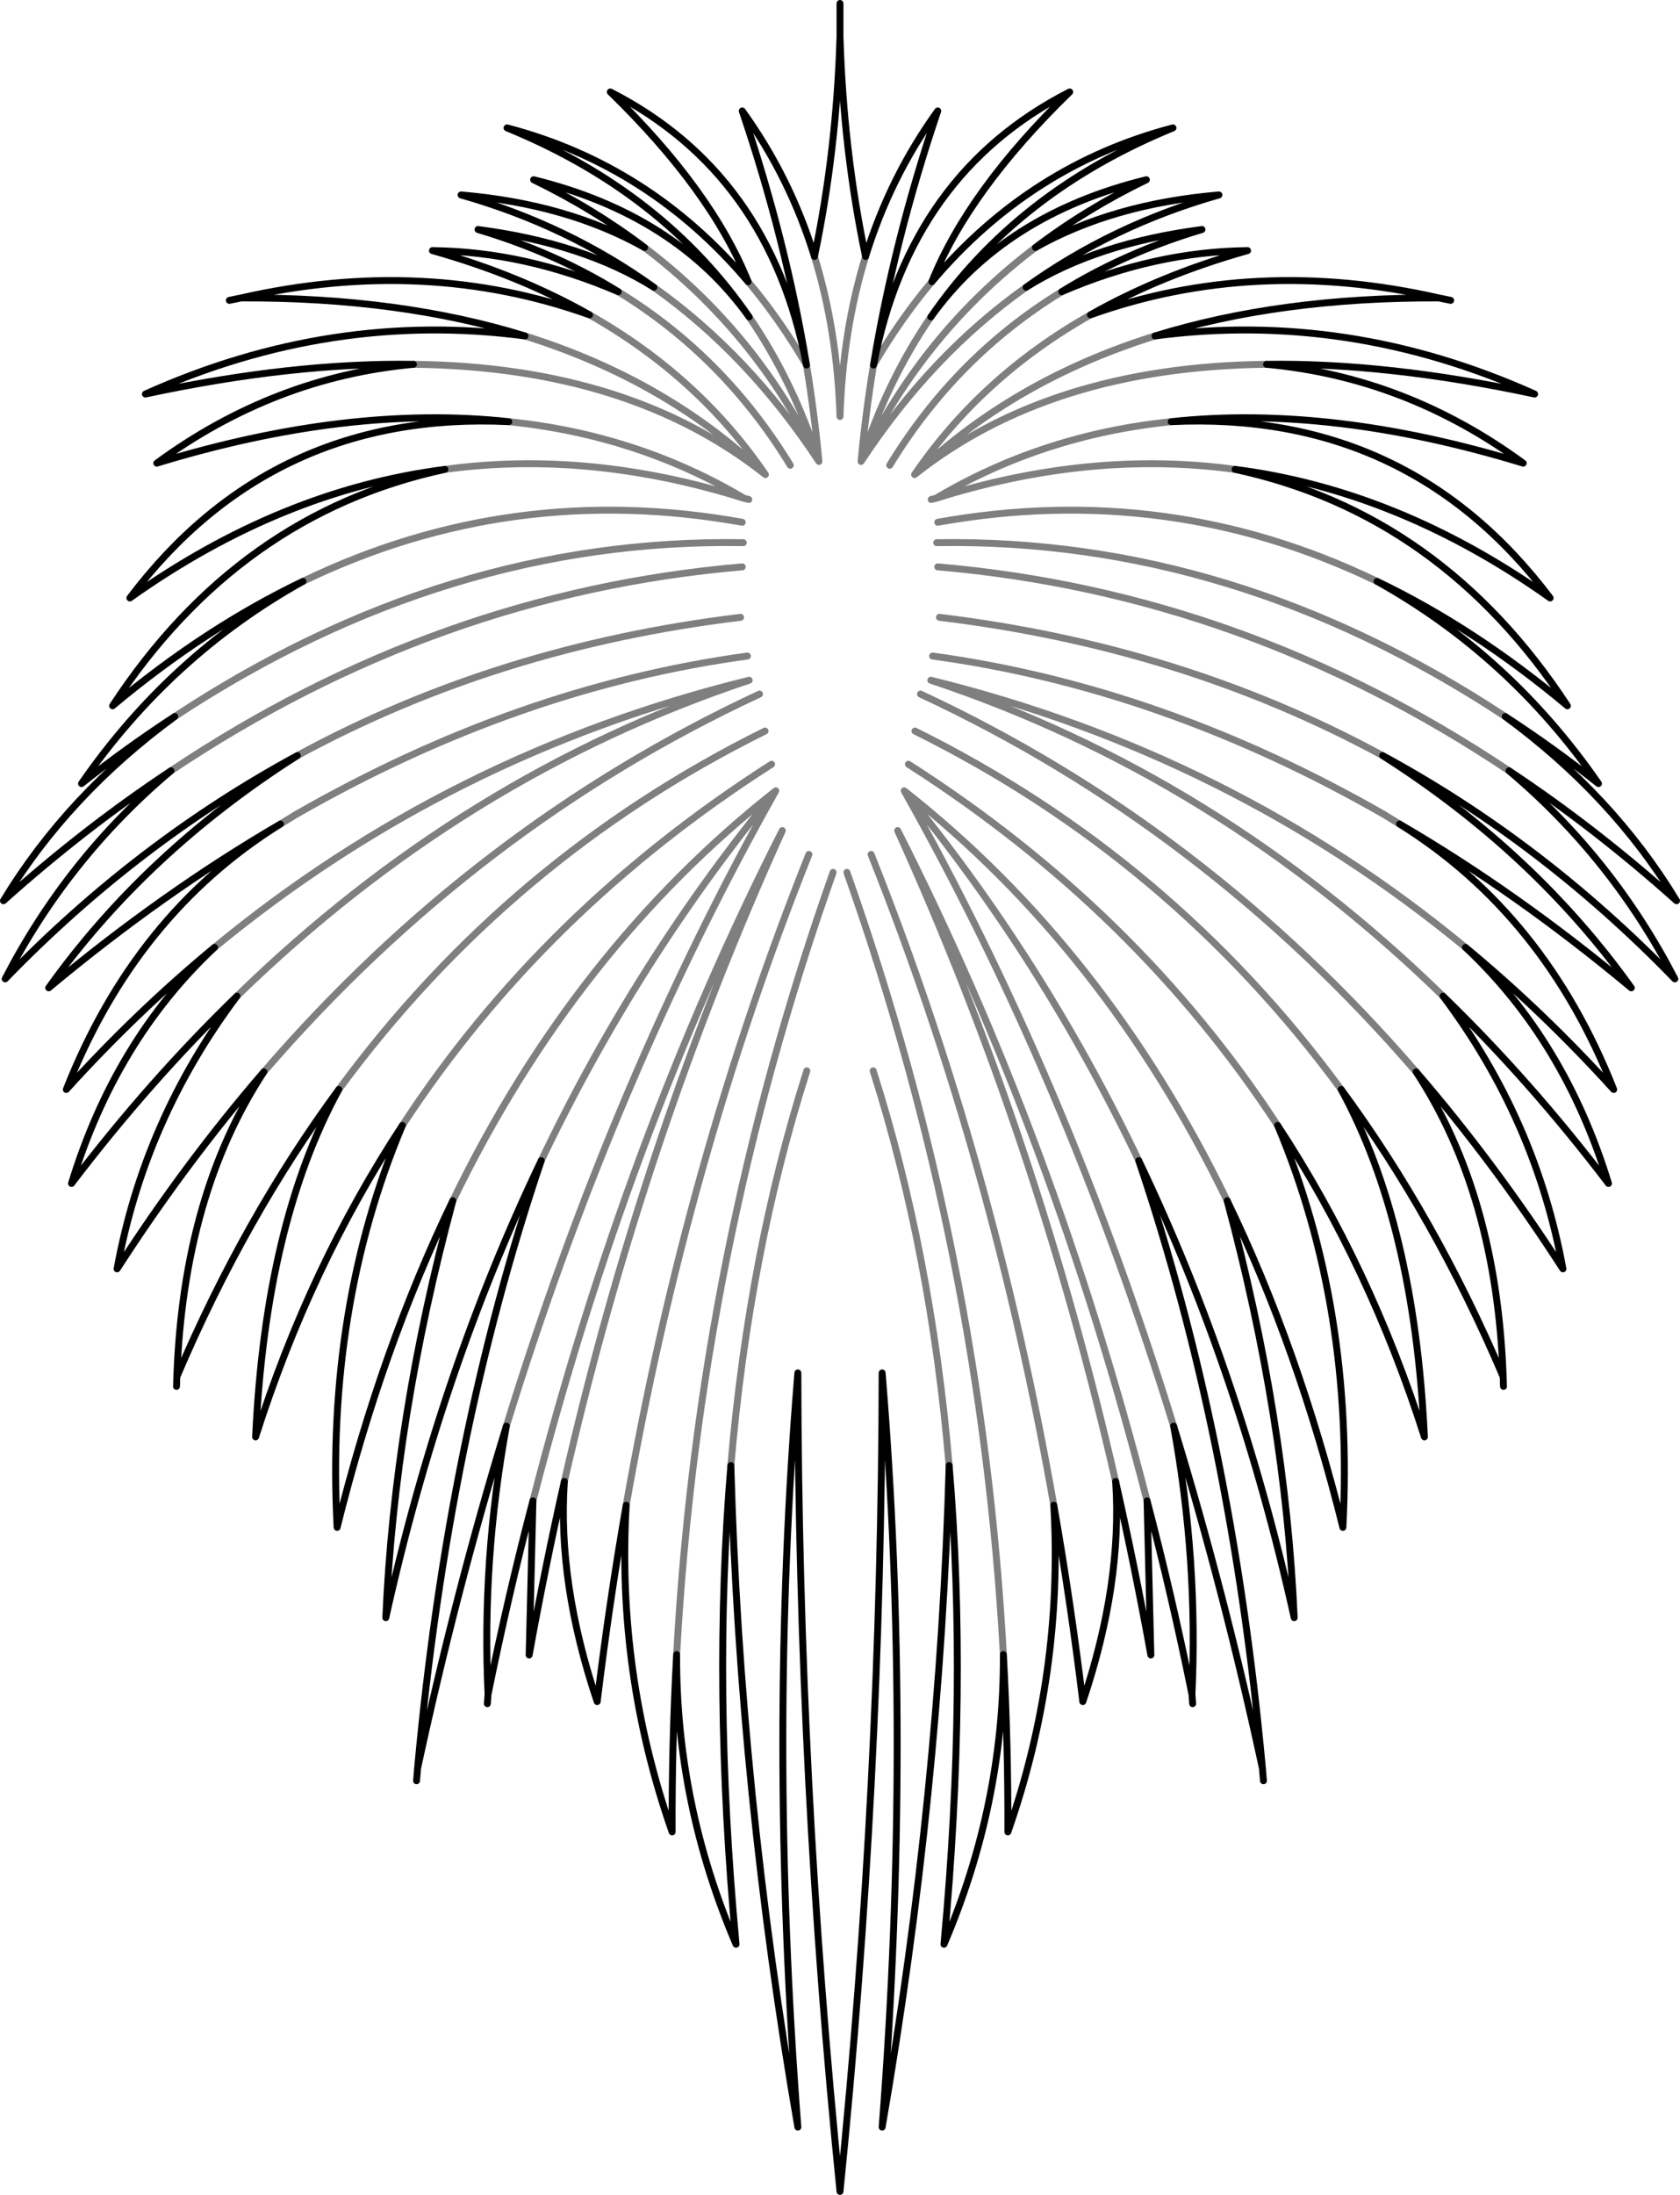 <?xml version="1.0" encoding="UTF-8" standalone="no"?>
<svg xmlns:xlink="http://www.w3.org/1999/xlink" height="317.5px" width="243.2px" xmlns="http://www.w3.org/2000/svg">
  <g transform="matrix(1.0, 0.0, 0.0, 1.0, -278.25, -100.15)">
    <path d="M488.25 143.6 L486.55 143.25 Q463.55 143.15 445.45 148.75 473.45 145.05 500.4 157.15 479.15 152.6 461.6 152.85 481.75 154.7 498.75 167.15 470.9 158.65 447.8 161.15 482.15 159.5 502.65 186.65 480.75 171.1 457.05 168.05 486.95 174.5 505.15 202.25 491.7 191.0 477.6 184.25 496.8 194.95 509.65 213.5 503.0 208.25 496.15 203.8 511.7 215.2 520.95 230.45 509.1 219.85 496.7 211.65 511.65 224.25 520.7 241.75 501.5 221.95 478.4 209.45 500.35 223.4 514.4 243.05 497.85 229.25 480.85 219.35 501.85 232.4 511.85 257.75 501.65 246.5 490.4 237.2 504.75 250.65 511.1 271.35 499.75 256.45 487.15 244.25 500.55 262.1 504.5 283.7 494.6 268.35 483.25 255.2 494.9 272.95 495.85 299.3 L495.9 300.7 M403.55 137.25 Q400.35 122.0 399.85 105.45 399.35 122.0 396.15 137.25 M403.55 137.25 Q407.1 125.75 414.0 116.2 407.7 134.8 404.7 152.95 410.0 125.25 433.1 113.45 418.45 127.7 413.15 140.9 427.4 124.05 448.05 118.65 425.45 127.9 413.0 146.0 423.6 131.2 444.2 126.15 435.45 130.4 428.15 135.95 439.35 129.65 454.7 128.35 439.25 132.75 426.8 141.7 436.95 135.35 452.25 133.35 441.05 136.7 431.95 142.35 445.4 136.55 458.85 136.4 446.25 139.95 436.1 145.7 459.9 137.2 486.55 143.25 M399.85 105.45 L399.85 100.65 M311.45 143.6 L313.15 143.25 Q339.8 137.2 363.6 145.7 353.45 139.95 340.85 136.4 354.3 136.55 367.75 142.35 358.65 136.7 347.45 133.35 362.75 135.35 372.9 141.7 360.45 132.75 345.0 128.35 360.35 129.65 371.55 135.95 364.25 130.4 355.5 126.15 376.1 131.2 386.7 146.0 374.25 127.9 351.65 118.65 372.3 124.05 386.55 140.9 381.25 127.7 366.6 113.45 389.7 125.25 395.0 152.95 392.0 134.8 385.7 116.2 392.6 125.75 396.15 137.25 M338.1 152.85 Q317.95 154.7 300.95 167.15 328.8 158.65 351.9 161.15 317.55 159.5 297.05 186.65 318.95 171.1 342.65 168.05 M443.1 268.05 Q457.7 298.55 465.6 334.15 464.35 305.25 455.9 273.85 466.2 295.15 472.65 321.1 474.3 289.3 463.2 262.95 M356.6 268.05 Q343.1 308.0 338.7 355.95 344.25 330.25 351.55 306.45 348.0 325.85 348.9 345.25 351.8 330.95 355.4 317.25 M359.95 314.45 Q358.95 329.2 364.7 346.3 366.45 331.9 368.9 317.9 M359.95 314.45 Q357.15 326.85 354.85 339.55 L355.4 317.25 M338.55 357.75 L338.7 355.95 M450.9 346.6 L450.8 345.25 Q447.9 330.95 444.3 317.25 L444.85 339.55 Q442.55 326.85 439.75 314.45 440.75 329.2 435.0 346.3 433.25 331.9 430.8 317.9 432.2 342.2 424.15 365.15 424.2 352.25 423.5 339.5 423.6 361.05 414.9 381.4 418.35 344.25 415.65 312.15 414.35 359.3 405.95 407.85 410.3 351.45 405.95 298.75 405.85 358.0 399.85 417.15 393.85 358.0 393.75 298.75 389.4 351.45 393.75 407.85 385.35 359.3 384.05 312.15 381.35 344.25 384.8 381.4 376.1 361.05 376.2 339.5 375.5 352.25 375.55 365.15 367.5 342.2 368.9 317.9 M348.9 345.25 L348.8 346.6 M461.15 357.75 L461.0 355.95 Q455.45 330.25 448.15 306.45 451.7 325.85 450.8 345.25 M356.6 268.05 Q342.0 298.55 334.1 334.15 335.35 305.25 343.8 273.85 333.5 295.15 327.05 321.1 325.4 289.3 336.5 262.95 323.1 283.35 315.25 308.0 316.7 277.1 327.3 257.75 313.7 276.2 303.85 299.3 L303.8 300.7 M495.85 299.3 Q486.0 276.2 472.4 257.75 483.0 277.1 484.45 308.0 476.6 283.35 463.2 262.95 M443.1 268.05 Q456.6 308.0 461.0 355.95 M303.85 299.3 Q304.8 272.95 316.45 255.2 305.1 268.35 295.2 283.7 299.15 262.1 312.55 244.25 299.95 256.45 288.6 271.35 294.95 250.65 309.3 237.2 298.05 246.5 287.85 257.75 297.85 232.4 318.85 219.35 301.85 229.25 285.3 243.05 299.35 223.4 321.3 209.45 298.2 221.95 279.0 241.75 288.05 224.25 303.0 211.65 290.6 219.85 278.75 230.45 288.0 215.2 303.55 203.8 296.7 208.25 290.05 213.5 302.9 194.95 322.1 184.25 308.0 191.0 294.55 202.25 312.75 174.5 342.65 168.05 M338.1 152.85 Q320.55 152.6 299.3 157.15 326.25 145.05 354.25 148.75 336.15 143.15 313.15 143.25" fill="none" stroke="#000000" stroke-linecap="round" stroke-linejoin="round" stroke-width="1.0"/>
    <path d="M396.15 137.25 Q399.45 147.95 399.85 160.4 400.25 147.95 403.55 137.25 M351.9 161.15 Q370.5 163.05 386.0 172.25 L386.65 172.4 M426.8 141.7 Q413.05 151.45 402.9 166.9 403.55 159.95 404.7 152.95 408.6 146.3 413.15 140.9 M395.0 152.95 Q396.15 159.95 396.8 166.9 386.65 151.45 372.9 141.7 M354.25 148.75 Q374.75 155.15 389.05 168.8 379.35 154.6 363.6 145.7 M389.05 168.8 Q369.35 153.2 338.1 152.85 M342.65 168.05 Q363.6 165.2 386.0 172.25 M371.55 135.95 Q387.8 148.25 396.8 166.9 393.05 155.25 386.7 146.0 M367.75 142.35 Q383.05 151.7 392.65 167.45 M395.0 152.95 Q391.1 146.3 386.55 140.9 M436.1 145.7 Q420.35 154.6 410.65 168.8 424.95 155.15 445.45 148.75 M457.05 168.05 Q436.1 165.2 413.7 172.25 L413.05 172.4 M431.95 142.35 Q416.65 151.7 407.05 167.45 M477.6 184.25 Q447.45 169.7 414.0 175.7 M461.6 152.85 Q430.35 153.2 410.65 168.8 M447.8 161.15 Q429.2 163.05 413.7 172.25 M413.0 146.0 Q406.65 155.25 402.9 166.9 411.9 148.25 428.15 135.95 M413.25 195.05 Q446.55 199.6 478.65 218.0 L480.85 219.35 M455.9 273.85 Q438.25 237.45 409.15 214.55 429.2 238.95 443.1 268.05 M463.2 262.95 Q442.85 231.85 409.75 210.7 M472.4 257.75 Q447.75 224.25 410.7 205.9 M483.25 255.2 Q452.55 219.65 411.5 200.55 M327.3 257.75 Q351.95 224.25 389.0 205.9 M336.5 262.95 Q356.85 231.85 389.95 210.7 M351.55 306.45 Q367.05 256.25 390.55 214.55 370.5 238.95 356.6 268.05 M355.4 317.25 Q368.95 264.65 391.5 220.3 371.3 264.8 359.95 314.45 M368.9 317.9 Q377.65 268.05 395.35 223.75 M343.8 273.85 Q361.45 237.45 390.55 214.55 M384.05 312.15 Q386.7 281.25 395.05 255.05 M423.5 339.5 Q420.3 281.25 400.85 226.35 M415.65 312.15 Q413.0 281.25 404.65 255.05 M430.8 317.9 Q422.05 268.05 404.35 223.75 M444.3 317.25 Q430.75 264.65 408.2 220.3 428.4 264.8 439.75 314.45 M376.2 339.5 Q379.4 281.25 398.85 226.35 M448.15 306.45 Q432.65 256.25 409.15 214.55 M496.15 203.8 Q456.9 177.95 413.85 178.65 M496.7 211.65 Q458.25 185.95 414.0 182.15 M478.4 209.45 Q449.4 193.7 414.25 189.45 M490.4 237.2 Q456.5 209.25 413.0 198.55 454.35 212.3 487.15 244.25 M386.45 195.05 Q353.15 199.6 321.05 218.0 L318.85 219.35 M303.0 211.65 Q341.45 185.95 385.7 182.15 M303.55 203.8 Q342.8 177.95 385.85 178.65 M322.1 184.25 Q352.25 169.7 385.7 175.7 M321.3 209.45 Q350.3 193.7 385.45 189.45 M316.45 255.2 Q347.15 219.65 388.2 200.55 M309.3 237.2 Q343.2 209.25 386.7 198.55 345.35 212.3 312.55 244.25" fill="none" stroke="#000000" stroke-linecap="round" stroke-linejoin="round" stroke-opacity="0.502" stroke-width="1.0"/>
  </g>
</svg>
